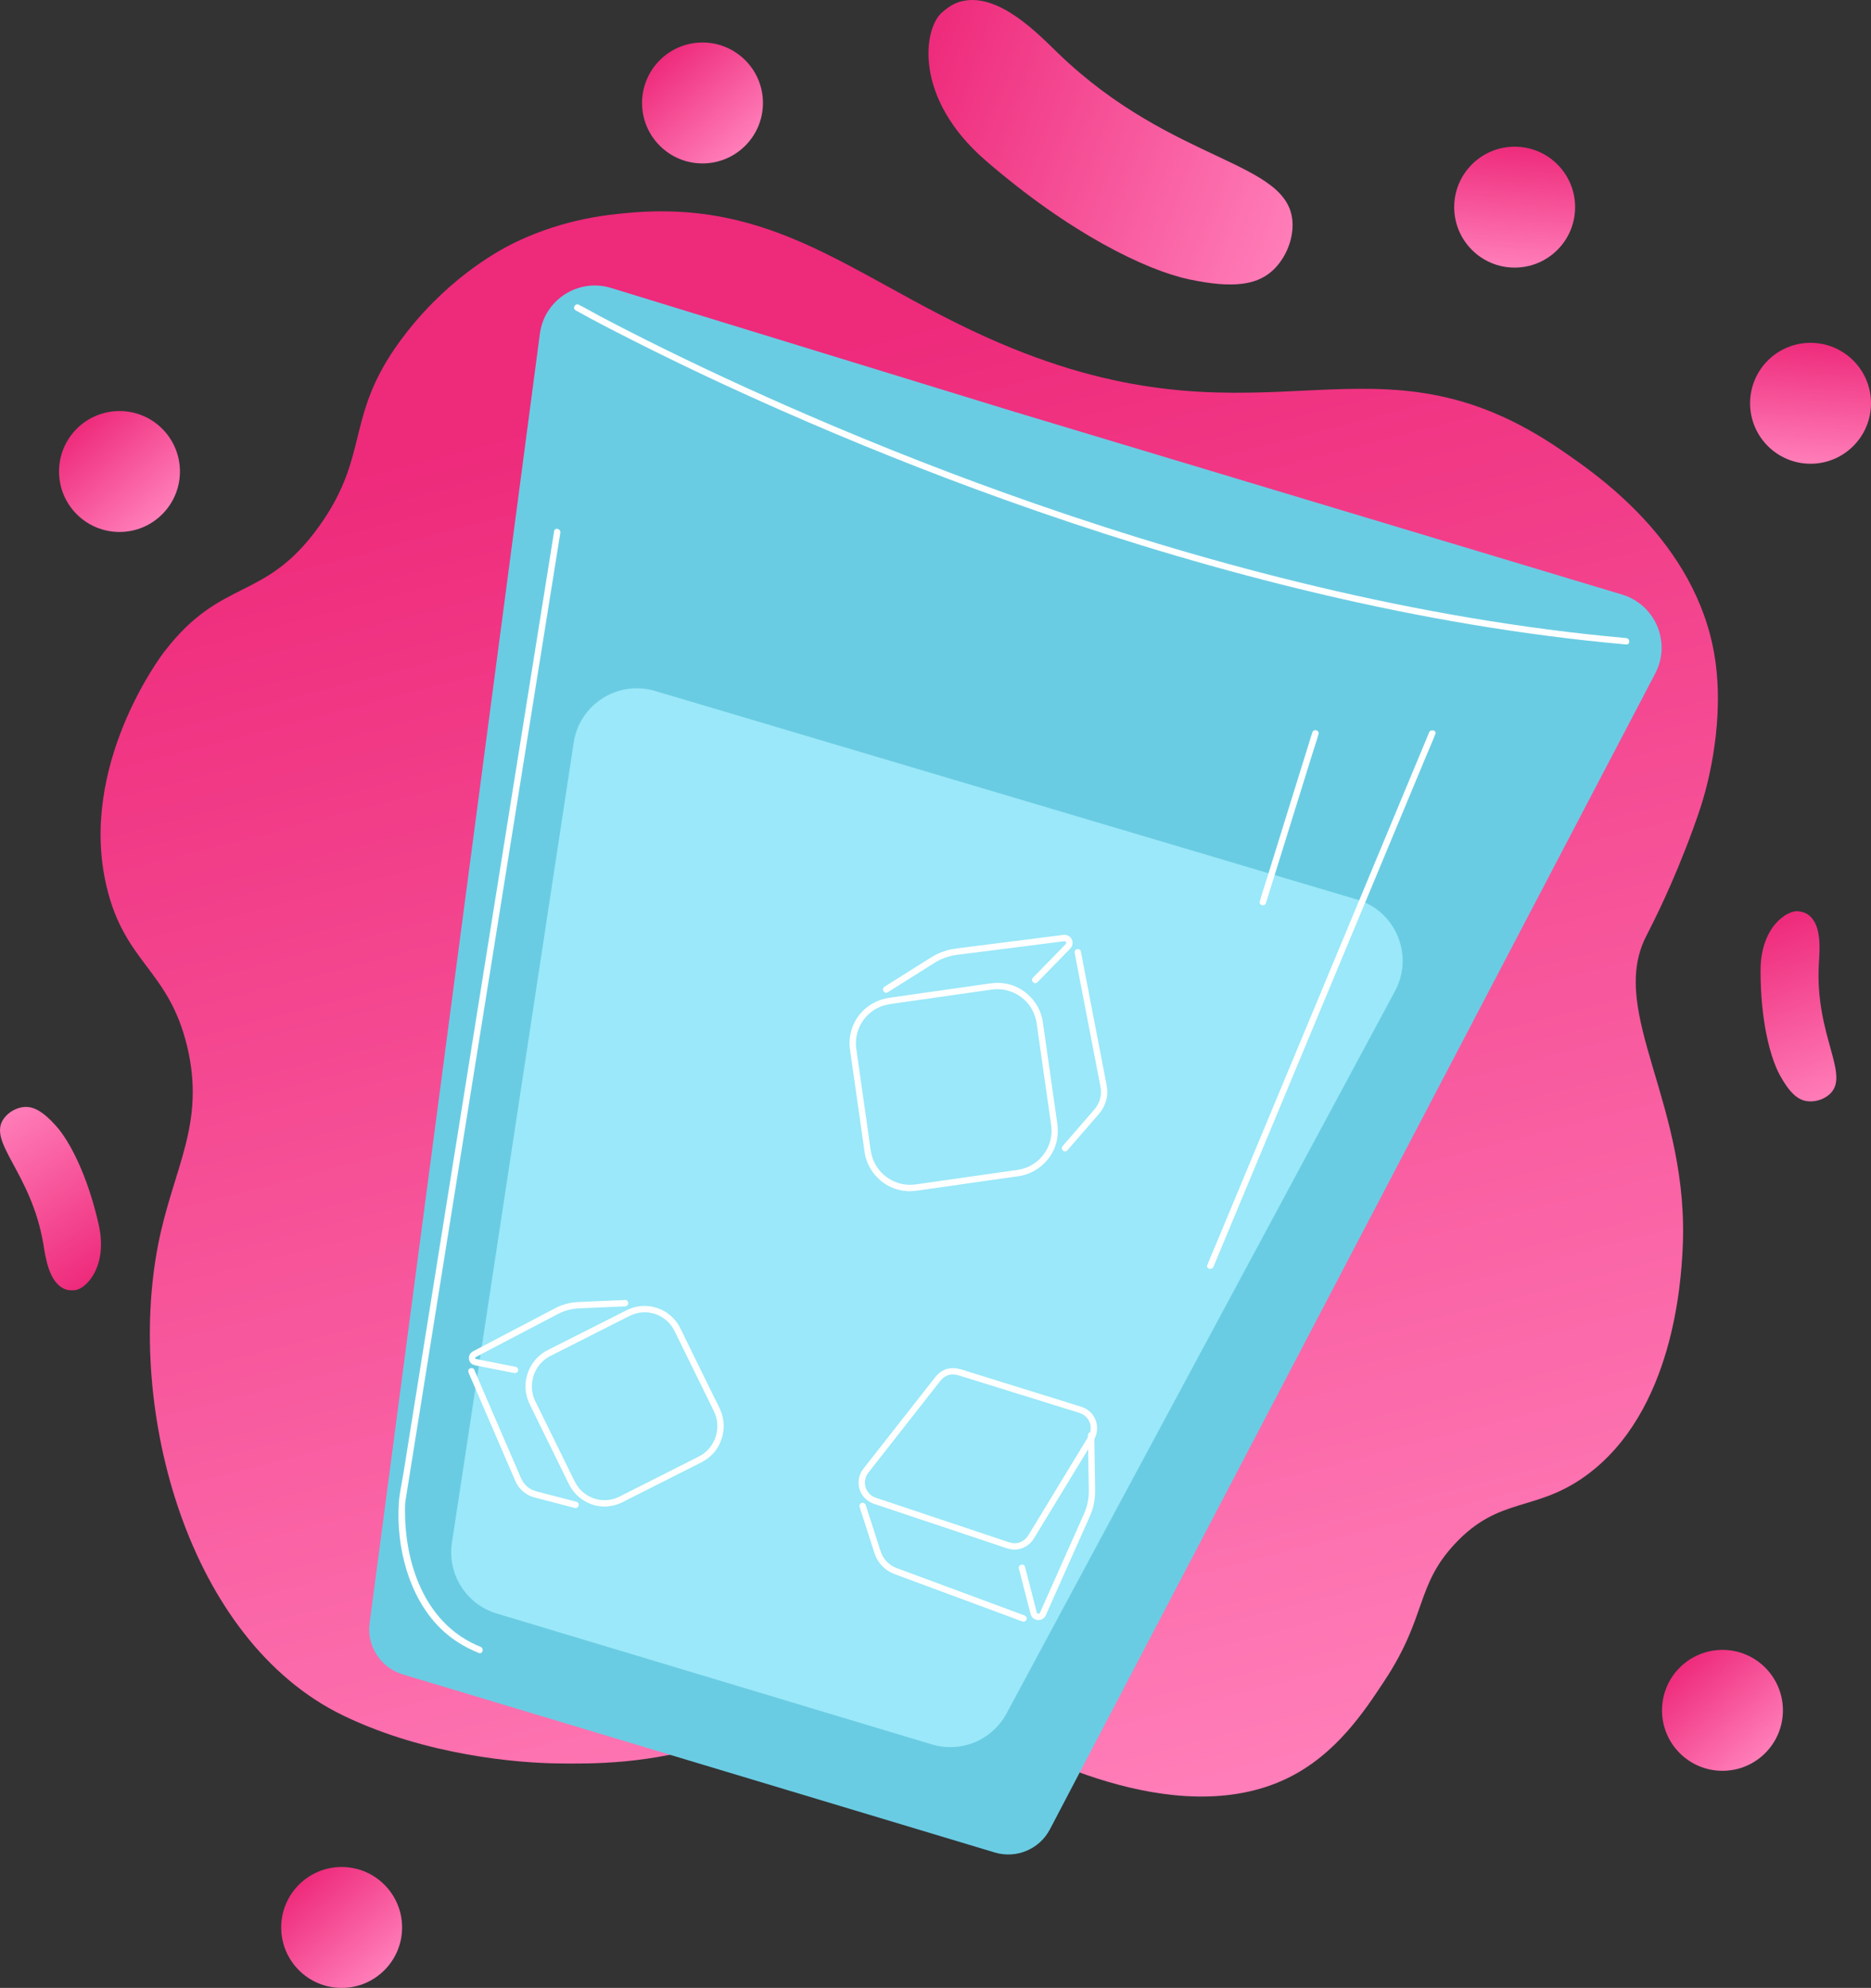 <?xml version="1.0" encoding="UTF-8"?>
<svg id="Capa_2" data-name="Capa 2" xmlns="http://www.w3.org/2000/svg" xmlns:xlink="http://www.w3.org/1999/xlink" viewBox="0 0 1757 1866.56">
  <rect x="0" y="0" width="1757" height="1866.56" fill="#333333" stroke="none"/>
  <defs>
    <linearGradient id="Degradado_sin_nombre_2320" data-name="Degradado sin nombre 2320" x1="4503.46" y1="-15940.54" x2="5417.93" y2="-16999.53" gradientTransform="translate(3720.8 -15948.86) rotate(26.24) scale(1 -1)" gradientUnits="userSpaceOnUse">
      <stop offset="0" stop-color="#ee2a7b"/>
      <stop offset="1" stop-color="#ff7db8"/>
    </linearGradient>
    <linearGradient id="Degradado_sin_nombre_2320-2" data-name="Degradado sin nombre 2320" x1="19062.07" y1="-14943.78" x2="19175.62" y2="-14943.78" gradientTransform="translate(17803.96 -17773.92) rotate(93.57) scale(1 -1)" xlink:href="#Degradado_sin_nombre_2320"/>
    <linearGradient id="Degradado_sin_nombre_2320-3" data-name="Degradado sin nombre 2320" x1="18895.54" y1="-15232.55" x2="19009.1" y2="-15232.55" gradientTransform="translate(17803.96 -17773.92) rotate(93.57) scale(1 -1)" xlink:href="#Degradado_sin_nombre_2320"/>
    <linearGradient id="Degradado_sin_nombre_2320-4" data-name="Degradado sin nombre 2320" x1="9341.82" y1="-17138.97" x2="9455.37" y2="-17138.97" gradientTransform="translate(7289.25 -18291.54) rotate(48.57) scale(1 -1)" xlink:href="#Degradado_sin_nombre_2320"/>
    <linearGradient id="Degradado_sin_nombre_2320-5" data-name="Degradado sin nombre 2320" x1="9238.93" y1="-17778.43" x2="9352.48" y2="-17778.43" gradientTransform="translate(7289.25 -18291.54) rotate(48.57) scale(1 -1)" xlink:href="#Degradado_sin_nombre_2320"/>
    <linearGradient id="Degradado_sin_nombre_2320-6" data-name="Degradado sin nombre 2320" x1="11107.16" y1="-17419.67" x2="11220.72" y2="-17419.67" gradientTransform="translate(7289.25 -18291.54) rotate(48.57) scale(1 -1)" xlink:href="#Degradado_sin_nombre_2320"/>
    <linearGradient id="Degradado_sin_nombre_2320-7" data-name="Degradado sin nombre 2320" x1="10401.9" y1="-18526.7" x2="10515.45" y2="-18526.7" gradientTransform="translate(7289.25 -18291.54) rotate(48.57) scale(1 -1)" xlink:href="#Degradado_sin_nombre_2320"/>
    <linearGradient id="Degradado_sin_nombre_2320-8" data-name="Degradado sin nombre 2320" x1="8968.7" y1="-20151.27" x2="9143.07" y2="-20151.27" gradientTransform="translate(17384.67 -14602.91) rotate(69.46) scale(1 -1)" xlink:href="#Degradado_sin_nombre_2320"/>
    <linearGradient id="Degradado_sin_nombre_2320-9" data-name="Degradado sin nombre 2320" x1="7441.94" y1="5381.72" x2="7616.31" y2="5381.72" gradientTransform="translate(8688.91 4438.19) rotate(-123.45) scale(1 -1)" xlink:href="#Degradado_sin_nombre_2320"/>
    <linearGradient id="Degradado_sin_nombre_2320-10" data-name="Degradado sin nombre 2320" x1="3203.36" y1="-15515.97" x2="3587.97" y2="-15515.97" gradientTransform="translate(3195.14 -15596.87) rotate(20.15) scale(1 -1)" xlink:href="#Degradado_sin_nombre_2320"/>
  </defs>
  <g id="fondo_4">
    <g>
      <path d="m154.05,612.2c-3.56,4.65-80.48,107.15-54.08,219.76,17.07,72.83,58.39,77.97,75.8,150.67,17.5,73.1-13.21,114.11-27.26,186-30.23,154.61,27.63,371.42,173.73,442.13,77.9,37.7,164.67,44.53,200.67,45,32.61.43,87.69,1.16,153.5-20.61,81.94-27.1,104.94-64.08,160.59-58.65,36.57,3.56,43.67,21.19,94.87,49.82,26.27,14.69,170.43,95.31,277.26,43.26,45.8-22.31,72.41-63.34,90.89-91.26,40.12-60.58,29.24-89.33,66.46-128.99,41.86-44.61,75.27-29.19,122.93-63.84,82.3-59.85,89.06-182.95,90.62-210.99,7.59-136.61-69.95-222.81-34.72-294.32,3.58-7.26,19.54-37.14,36.94-81.7,3.26-8.34,11.62-29.71,17.09-48.19,4.09-13.83,20.65-73.59,10.83-134.07-17.62-108.43-112.67-171.97-143.42-193.14-177.11-121.94-273.5,2.85-516.7-96.25-138.57-56.46-211.89-139.68-357.9-127.12-21.06,1.81-61.36,5.63-106.61,27.05-12.58,5.95-60.66,30.3-103.97,85.69-59.76,76.42-32.16,112.05-81.64,181.34-51.58,72.23-91.43,47.31-145.87,118.43Z" style="fill: url(#Degradado_sin_nombre_2320);"/>
      <circle cx="1700.23" cy="378.66" r="56.77" style="fill: url(#Degradado_sin_nombre_2320-2);"/>
      <circle cx="1422.37" cy="194.5" r="56.77" style="fill: url(#Degradado_sin_nombre_2320-3);"/>
      <circle cx="659.7" cy="96.68" r="56.77" style="fill: url(#Degradado_sin_nombre_2320-4);"/>
      <circle cx="112.2" cy="442.72" r="56.77" style="fill: url(#Degradado_sin_nombre_2320-5);"/>
      <circle cx="1617.51" cy="1605.94" r="56.77" style="fill: url(#Degradado_sin_nombre_2320-6);"/>
      <circle cx="320.83" cy="1809.79" r="56.77" style="fill: url(#Degradado_sin_nombre_2320-7);"/>
      <path d="m1708.04,904.48c.7-11.99,3.14-36.23-10.03-45.61-2.83-2.02-5.98-2.78-9.09-3.22-10.29-1.47-35.48,14.38-35.62,55.14-.16,47.21,9.01,82.1,18.12,98.76,9.18,16.78,16.86,22.99,25.07,24.33,7.2,1.18,15.76-1.21,21.45-6.28,20.35-18.14-13.86-54.69-9.89-123.11Z" style="fill: url(#Degradado_sin_nombre_2320-8);"/>
      <path d="m40.7,1168.09c2,11.84,5.04,36.01,19.98,42.21,3.21,1.33,6.45,1.37,9.58,1.11,10.36-.86,31.37-21.95,22.39-61.71-10.4-46.05-27.14-78.01-39.74-92.2-12.7-14.31-21.57-18.63-29.87-18.11-7.28.46-15.09,4.7-19.5,10.92-15.78,22.23,25.74,50.21,37.17,117.79Z" style="fill: url(#Degradado_sin_nombre_2320-9);"/>
      <path d="m993.67,50.01c-19.05-18.4-56.09-57.34-90.72-48.8-7.45,1.84-13.25,6.01-18.47,10.58-17.26,15.09-26.96,80.02,41.02,138.86,78.73,68.15,150.29,102.97,191.24,111.68,41.27,8.78,62.69,4.85,76.75-6.94,12.33-10.34,20.63-28.1,20.33-44.91-1.09-60.12-111.42-55.45-220.15-160.47Z" style="fill: url(#Degradado_sin_nombre_2320-10);"/>
    </g>
    <g id="Capa_22" data-name="Capa 22">
      <g>
        <path d="m1107.94,433.37l-155.34-46.72-378.71-116.27c-30.79-9.45-62.69,11.03-66.91,42.96l-159.89,1210.76c-2.84,21.47,10.32,41.83,31.06,48.06l556,167.23c20.27,6.1,42.01-3.05,51.83-21.8l568.42-1085.28c15.18-28.98.19-64.61-31.13-74.03l-415.33-124.92Z" style="fill: #6acce3;"/>
        <path d="m466.45,1515.02l408.6,122.9c27.32,8.22,56.65-3.93,70.16-29.05l364.8-678.29c18.03-33.52.71-75.14-35.77-85.98l-659.06-195.82c-34.92-10.38-70.96,12.49-76.45,48.51l-114.34,751.21c-4.5,29.55,13.43,57.91,42.06,66.52Z" style="fill: #9ae8f9;"/>
        <path d="m520.39,498.69c-1.7,10.62-3.4,21.24-5.1,31.86-4.57,28.55-9.14,57.09-13.7,85.64-6.58,41.11-13.15,82.22-19.73,123.32-7.77,48.58-15.55,97.16-23.32,145.74s-16.29,101.8-24.43,152.7c-7.71,48.21-15.43,96.42-23.14,144.63-6.4,40.03-12.81,80.05-19.21,120.08-4.3,26.86-8.59,53.71-12.89,80.57-1.5,9.35-3.76,18.9-4.36,28.36-2.57,40.73,9.15,87.42,38.54,116.79,10.43,10.42,22.94,18.23,36.6,23.68,3.59,1.43,5.14-4.37,1.6-5.79-49.85-19.86-69.9-73.32-70.88-123.53-.08-4.2-.11-8.44.23-12.63-.13,1.58.07-.42.18-1.07.83-5.1,1.63-10.2,2.45-15.29,3.81-23.79,7.61-47.59,11.42-71.38,6.03-37.72,12.07-75.43,18.1-113.15,7.45-46.58,14.91-93.17,22.36-139.75,8.06-50.4,16.13-100.8,24.19-151.2s15.68-98.01,23.52-147.01c6.86-42.9,13.73-85.8,20.59-128.71,5.04-31.49,10.08-62.99,15.12-94.48,2.44-15.26,4.92-30.52,7.33-45.78.11-.67.21-1.33.32-2,.6-3.78-5.18-5.4-5.79-1.6h0Z" style="fill: #fff;"/>
        <path d="m540.57,291.39c16.92,9.5,34.23,18.35,51.53,27.13,46.41,23.55,93.54,45.67,141.15,66.67,68.95,30.42,138.97,58.46,209.9,83.92,85.22,30.58,171.81,57.43,259.61,79.55,94.66,23.85,190.8,42.2,287.86,52.85,12.15,1.33,24.31,2.54,36.49,3.62,3.84.34,3.82-5.66,0-6-98.03-8.75-195.21-25.71-290.92-48.47-89.02-21.16-176.83-47.34-263.24-77.39-73.12-25.43-145.29-53.63-216.33-84.39-50.34-21.79-100.16-44.83-149.22-69.38-14.58-7.3-29.1-14.72-43.51-22.35-6.5-3.44-12.86-7.3-19.47-10.51-.28-.14-.55-.31-.82-.46-3.37-1.89-6.4,3.29-3.03,5.18h0Z" style="fill: #fff;"/>
        <path d="m1232.36,687.68c-1.64,5.27-3.28,10.54-4.92,15.81-3.93,12.65-7.87,25.3-11.8,37.95-4.76,15.3-9.51,30.59-14.27,45.89-4.09,13.15-8.18,26.31-12.27,39.46-2,6.42-4.23,12.81-6,19.3-.02.09-.06.18-.08.27-1.15,3.7,4.64,5.28,5.79,1.6,1.64-5.27,3.28-10.54,4.92-15.81,3.93-12.65,7.87-25.3,11.8-37.95,4.76-15.3,9.51-30.59,14.27-45.89,4.09-13.15,8.18-26.31,12.27-39.46,2-6.42,4.23-12.81,6-19.3.02-.09.06-.18.08-.27,1.15-3.7-4.64-5.28-5.79-1.6h0Z" style="fill: #fff;"/>
        <path d="m1342.07,687.68c-1.86,4.48-3.73,8.95-5.59,13.43-5.05,12.13-10.11,24.26-15.16,36.39-7.47,17.93-14.94,35.86-22.4,53.79-9.14,21.94-18.28,43.89-27.42,65.83-9.95,23.88-19.9,47.76-29.84,71.65l-30.31,72.77c-9.39,22.55-18.78,45.09-28.18,67.64-7.94,19.06-15.88,38.11-23.81,57.17-5.72,13.74-11.45,27.49-17.17,41.23-2.69,6.47-5.63,12.89-8.1,19.44-.11.28-.23.55-.35.83-1.48,3.56,4.32,5.11,5.79,1.6,1.86-4.48,3.73-8.95,5.59-13.43,5.05-12.13,10.11-24.26,15.16-36.39,7.47-17.93,14.94-35.86,22.4-53.79,9.14-21.94,18.28-43.89,27.42-65.83,9.95-23.88,19.9-47.76,29.84-71.65,10.1-24.26,20.21-48.52,30.31-72.77,9.39-22.55,18.78-45.09,28.18-67.64,7.94-19.06,15.88-38.11,23.81-57.17,5.72-13.74,11.45-27.49,17.17-41.23,2.69-6.47,5.63-12.89,8.1-19.44.11-.28.23-.55.35-.83,1.48-3.56-4.32-5.11-5.79-1.6h0Z" style="fill: #fff;"/>
        <g>
          <path d="m955.22,1098.54c-5.23.74-10.45,1.49-15.68,2.23-11.37,1.62-22.73,3.24-34.1,4.86-11.01,1.57-22.02,3.14-33.03,4.71-3.39.48-6.78.97-10.17,1.45-2.68.38-4.74.68-7.47.7-16.1.12-30.95-10.64-35.69-26.11-1.82-5.93-2.26-12.44-3.14-18.55-1.56-10.97-3.13-21.93-4.69-32.9s-3.25-22.78-4.87-34.17c-.78-5.44-1.6-10.88-2.33-16.33-.98-7.39.4-15.37,3.89-22.01,3.73-7.1,9.4-12.65,16.63-16.22,6.26-3.1,13.79-3.79,20.89-4.8,10.47-1.49,20.95-2.98,31.42-4.48,11.68-1.66,23.35-3.33,35.03-4.99,6.5-.93,13.01-1.85,19.51-2.78,13.49-1.93,27.69,4.06,35.55,15.29,3.62,5.17,5.66,10.64,6.57,16.95.31,2.17.62,4.33.93,6.5,1.41,9.89,2.82,19.77,4.23,29.66,1.69,11.87,3.38,23.74,5.07,35.61,1.06,7.47,2.13,14.94,3.19,22.42.06.43.13.86.18,1.29.18,1.33.31,3.48.3,5.14-.01,2.13-.19,4.19-.51,5.98-1.42,7.96-5.15,14.97-10.89,20.51s-12.85,8.87-20.84,10.04c-1.6.24-2.49,2.27-2.1,3.69.47,1.72,2.08,2.33,3.69,2.1,17.59-2.58,32.27-16.47,35.77-33.92,1.08-5.37,1-10.67.23-16.07l-1.14-7.98c-1.51-10.57-3.01-21.14-4.52-31.71l-5.07-35.58c-.92-6.45-1.83-12.89-2.76-19.34-2.25-15.68-13.2-28.91-28.02-34.36-6.83-2.51-14.11-3.03-21.28-2.01-2.03.29-4.07.58-6.1.87-9.9,1.41-19.81,2.82-29.71,4.23-12.1,1.72-24.2,3.45-36.3,5.17-7.47,1.06-14.94,2.13-22.41,3.19-13.73,1.96-25.95,9.96-32.57,22.29-4.15,7.73-5.92,16.69-4.85,25.41.23,1.89.53,3.77.79,5.66,1.31,9.2,2.62,18.4,3.93,27.59,1.73,12.16,3.47,24.32,5.2,36.48,1.2,8.4,2.39,16.79,3.59,25.19.46,3.23.98,6.42,2.02,9.53,2.83,8.46,8.2,15.76,15.33,21.09s15.58,8.15,24.28,8.42c3.41.11,6.77-.35,10.13-.83,8.41-1.2,16.82-2.4,25.23-3.59,12.16-1.73,24.32-3.47,36.48-5.2,9.2-1.31,18.4-2.62,27.59-3.93,1.39-.2,2.77-.39,4.16-.59,1.61-.23,2.49-2.27,2.1-3.69-.47-1.73-2.08-2.32-3.69-2.1Z" style="fill: #fff;"/>
          <path d="m833.63,931.73c5.11-3.22,10.22-6.43,15.33-9.65,7.93-4.99,15.86-9.98,23.79-14.98,1.55-.98,3.1-1.96,4.66-2.93,6.31-3.95,13.38-6.56,20.77-7.56,4.09-.55,8.19-1.04,12.29-1.56,8.78-1.11,17.55-2.23,26.33-3.34,10.08-1.28,20.17-2.56,30.25-3.84,8.01-1.02,16.03-2.04,24.04-3.05l6.53-.83c.45-.06.89-.12,1.34-.17.35-.04.69-.07,1.04-.05-.66-.04.72.28.12,0,.16.07.77.49.6.35-.26-.23.49.67.13.13.1.15.18.3.27.45.41.67-.1-.28.05.14.1.29.14.74.05.91-.04.07-.21.54,0,.07-.08.17-.18.35-.29.5.18-.27-.02,0-.11.11-.12.13-.25.26-.38.39l-2.33,2.39-8.89,9.11c-6.04,6.19-12.08,12.38-18.12,18.57-.37.37-.73.75-1.1,1.12-2.7,2.77,1.54,7.01,4.24,4.24,4.79-4.91,9.58-9.82,14.37-14.73,5.42-5.55,10.88-11.07,16.26-16.67,1.85-1.92,2.71-4.33,2.23-6.99-.67-3.7-4.27-6.45-8.02-6.09-1.03.1-2.06.26-3.09.39-6.71.85-13.42,1.7-20.13,2.56-9.96,1.26-19.91,2.53-29.87,3.79-9.69,1.23-19.39,2.46-29.08,3.69-5.8.74-11.6,1.47-17.41,2.21-3.65.46-7.27,1.05-10.81,2.09-5.44,1.61-10.53,4.07-15.31,7.08-6.86,4.32-13.71,8.63-20.57,12.95s-13.99,8.81-20.99,13.21c-.41.26-.81.51-1.22.77-3.26,2.05-.25,7.25,3.03,5.18h0Z" style="fill: #fff;"/>
          <path d="m1009.22,894.94c.43,2.23.86,4.46,1.29,6.69,1.11,5.77,2.23,11.54,3.34,17.31,1.54,7.98,3.08,15.95,4.61,23.93l5.05,26.19c1.57,8.14,3.14,16.28,4.71,24.42,1.19,6.18,2.38,12.36,3.57,18.54.55,2.84,1.1,5.68,1.64,8.53.92,4.81.39,9.86-1.49,14.38-1.24,2.98-3.13,5.51-5.22,7.92-4.76,5.49-9.52,10.99-14.28,16.48-4.56,5.26-9.12,10.52-13.67,15.78-.26.3-.52.6-.79.91-1.06,1.22-1.2,3.04,0,4.24,1.08,1.08,3.18,1.23,4.24,0,3.45-3.98,6.9-7.97,10.35-11.95,5.4-6.23,10.8-12.47,16.2-18.7,1.11-1.28,2.23-2.56,3.33-3.85,4.75-5.55,7.55-12.47,7.74-19.8.11-4.02-.82-7.96-1.57-11.88l-3.14-16.26c-1.5-7.77-3-15.54-4.5-23.31-1.69-8.79-3.39-17.57-5.08-26.36s-3.22-16.71-4.83-25.07c-1.25-6.49-2.5-12.98-3.75-19.47-.63-3.27-1.19-6.57-1.9-9.83-.03-.15-.06-.29-.08-.44-.31-1.59-2.22-2.5-3.69-2.1-1.66.46-2.4,2.09-2.1,3.69h0Z" style="fill: #fff;"/>
        </g>
        <g>
          <path d="m815.14,1383.14c3.12-3.97,6.23-7.94,9.35-11.92,7.03-8.96,14.06-17.92,21.09-26.89,7.54-9.61,15.08-19.22,22.62-28.84,4.65-5.93,9.31-11.86,13.96-17.79.3-.39.61-.78.91-1.16,2.26-2.84,5.09-4.77,8.54-5.62s6.44-.21,9.78.83c7.02,2.18,14.04,4.37,21.07,6.55,11.51,3.58,23.02,7.16,34.53,10.73s22.83,7.1,34.25,10.65c6.99,2.17,13.98,4.34,20.97,6.52,3.18.99,5.69,2.08,7.95,4.44,4.67,4.87,5.44,12.28,1.91,18.18-2.79,4.67-5.66,9.31-8.49,13.96-6.04,9.93-12.07,19.86-18.11,29.78s-12.54,20.62-18.8,30.93c-3.59,5.9-7.18,11.8-10.77,17.71-2.65,4.35-6.91,7.4-11.78,7.78-2.97.23-5.4-.47-8.2-1.4-6.64-2.22-13.29-4.44-19.93-6.66-11.09-3.7-22.17-7.41-33.26-11.11-11.82-3.95-23.64-7.9-35.46-11.85-8.97-3-17.94-6-26.91-8.99l-6.87-2.3c-3.38-1.13-5.94-2.49-8.24-5.46.26.33-.32-.46-.41-.61-.28-.41-.54-.84-.78-1.28-.22-.39-.41-.79-.6-1.2-.24-.51.24.64-.11-.24-.07-.18-.14-.37-.21-.56-.31-.89-.56-1.8-.73-2.73-.05-.24-.09-.49-.12-.73.02.14.04.51,0-.09-.03-.5-.07-.99-.08-1.49,0-.4,0-.8.03-1.2.01-.25.04-.5.06-.75.01-.13.11-.77.03-.25.15-.9.36-1.8.64-2.67.33-1.01.39-1.18.91-2.16s1.11-1.86,1.77-2.72c.99-1.28.2-3.36-1.08-4.1-1.55-.91-3.11-.21-4.1,1.08-5.31,6.89-5.62,16.87-.8,24.12,2.87,4.3,6.98,7.06,11.82,8.68,5.94,1.98,11.88,3.97,17.82,5.95,10.91,3.65,21.83,7.29,32.74,10.94,12.09,4.04,24.19,8.08,36.28,12.12,9.48,3.17,18.96,6.33,28.43,9.5,5.52,1.84,11.65,4.66,17.56,4.14,7.03-.62,12.99-4.5,16.64-10.5l3.57-5.87c5.3-8.71,10.59-17.42,15.89-26.13,6.61-10.88,13.23-21.76,19.84-32.64,4.86-8,9.72-15.99,14.59-23.99.81-1.34,1.64-2.67,2.44-4.01,4.53-7.58,3.81-17.13-1.64-24.03-2.91-3.68-6.9-5.86-11.29-7.23-2.46-.76-4.92-1.53-7.38-2.29-9.68-3.01-19.36-6.02-29.04-9.02-12.21-3.79-24.42-7.59-36.63-11.38-10.01-3.11-20.01-6.22-30.02-9.33-6.48-2.01-13.1-4.85-20-3.66-5.36.93-9.82,4.09-13.12,8.3-1.67,2.13-3.34,4.26-5.01,6.38-6.54,8.34-13.08,16.68-19.63,25.02-7.84,9.99-15.67,19.98-23.51,29.97-5.56,7.08-11.11,14.17-16.67,21.25-.81,1.03-1.62,2.06-2.43,3.09-1,1.27-1.24,3,0,4.24,1.04,1.04,3.24,1.28,4.24,0Z" style="fill: #fff;"/>
          <path d="m1021.61,1347.64c.1,6.04.2,12.07.3,18.11l.46,28.1c.03,1.84.07,3.67.09,5.51.1,7.44-1.33,14.89-4.35,21.7-1.72,3.87-3.45,7.73-5.17,11.6-3.62,8.13-7.24,16.25-10.86,24.38-4.13,9.28-8.27,18.56-12.4,27.84-3.26,7.32-6.53,14.65-9.79,21.97l-2.62,5.87c-.17.38-.33.77-.51,1.15-.01.02-.02.05-.03.07-.05.09-.02.06-.13.28-.07.13-.14.25-.22.38-.18.29.15-.3-.13.15-.21.34-.2.18,0,.04-.14.1-.29.18-.44.27-.41.26.31-.08-.35.1-.44.12.5,0,.05.01-.12,0-.26,0-.38.02-.48.06-.14.02.04.04-.21-.03-.41-.1-.61-.14-.42-.08.4.23.01.02-.15-.08-.3-.16-.44-.25-.28-.17.06.05.09.09-.13-.12-.25-.24-.37-.36.37.39-.2-.34-.27-.52.13.32.04.06,0-.12s-.09-.35-.14-.53l-.83-3.24-3.18-12.33c-2.16-8.38-4.32-16.75-6.48-25.13-.13-.51-.26-1.01-.39-1.52-.96-3.74-6.75-2.15-5.79,1.6,1.71,6.64,3.42,13.28,5.14,19.92,1.94,7.51,3.83,15.04,5.81,22.55.6,2.25,2,4.21,4.16,5.18,3.55,1.59,7.88.41,9.82-3.07.55-.97.94-2.06,1.39-3.07,2.72-6.1,5.44-12.21,8.16-18.31,4.07-9.15,8.15-18.29,12.22-27.44s7.98-17.91,11.97-26.87c2.42-5.42,4.83-10.85,7.25-16.27,1.43-3.22,2.77-6.47,3.7-9.88,1.56-5.66,2.13-11.49,2.03-17.35-.13-8.1-.27-16.2-.4-24.3s-.27-16.53-.41-24.8l-.02-1.44c-.06-3.86-6.06-3.87-6,0h0Z" style="fill: #fff;"/>
          <path d="m961.96,1516.79c-2.17-.8-4.33-1.61-6.5-2.41-5.57-2.06-11.13-4.13-16.7-6.19-7.67-2.84-15.35-5.69-23.02-8.53-8.38-3.1-16.75-6.21-25.13-9.31-7.81-2.89-15.62-5.79-23.43-8.68-5.84-2.16-11.68-4.33-17.52-6.49-2.58-.95-5.16-1.9-7.73-2.86-4.41-1.66-8.6-4.79-11.34-8.61-1.96-2.73-3.11-5.48-4.12-8.6-2.23-6.93-4.46-13.86-6.69-20.78s-4.29-13.33-6.44-20c-.12-.38-.25-.76-.37-1.14-.5-1.54-2.08-2.54-3.69-2.1-1.51.42-2.59,2.14-2.1,3.69,1.63,5.05,3.26,10.11,4.88,15.16,2.53,7.87,5.07,15.73,7.6,23.6.5,1.57,1,3.14,1.51,4.7,2.15,6.56,6.29,12.16,11.92,16.14,3.51,2.48,7.53,3.83,11.51,5.31,5.08,1.88,10.17,3.77,15.25,5.65,7.44,2.76,14.87,5.51,22.31,8.27l25.26,9.36c8.07,2.99,16.15,5.98,24.22,8.97,6.28,2.33,12.55,4.65,18.83,6.98,3.15,1.17,6.28,2.41,9.45,3.5.14.05.28.1.42.15,1.52.56,3.29-.63,3.69-2.1.46-1.68-.57-3.13-2.1-3.69h0Z" style="fill: #fff;"/>
        </g>
        <g>
          <path d="m584.59,1410.47c4.2-2.12,8.4-4.24,12.6-6.36,9.05-4.57,18.11-9.15,27.16-13.72,8.56-4.32,17.12-8.65,25.69-12.97,5.4-2.73,11.07-5.19,15.8-9.03,11.89-9.66,16.69-26.54,11.92-41.06-1.75-5.32-4.67-10.39-7.13-15.4-4.33-8.81-8.65-17.62-12.98-26.44s-8.83-17.99-13.24-26.98c-2.18-4.44-4.19-9.02-6.61-13.34-7.66-13.65-23.32-21-38.7-18.48-6.55,1.07-12.33,4.41-18.18,7.36-8.36,4.22-16.72,8.44-25.08,12.67-9.19,4.64-18.39,9.29-27.58,13.93-4.7,2.38-9.42,4.73-14.11,7.13-12.83,6.54-20.98,20.26-20.67,34.66.12,5.78,1.61,11.34,4.15,16.51.87,1.78,1.75,3.56,2.62,5.34,3.9,7.94,7.79,15.88,11.69,23.82,4.63,9.44,9.27,18.88,13.9,28.32,2.75,5.61,5.5,11.21,8.26,16.82,5.62,11.44,16.38,19.38,29.06,21.02,7.37.95,14.81-.47,21.44-3.78,1.45-.72,1.86-2.77,1.08-4.1-.86-1.48-2.65-1.8-4.1-1.08-1.62.81-2.94,1.34-4.74,1.9-.86.26-1.74.49-2.62.69-.44.1-.88.18-1.32.26-.22.04-.44.08-.66.11-.09.01-.51.08-.19.04-1.8.25-3.63.32-5.45.26-1.9-.06-3.06-.2-4.73-.53-6.78-1.35-12.62-4.64-17.26-9.73-3.87-4.24-6.29-10.05-8.9-15.37-4.06-8.27-8.12-16.53-12.17-24.8-4.48-9.12-8.96-18.25-13.44-27.37-2.44-4.97-4.88-9.93-7.32-14.91s-3.45-9.92-3.28-15.24c.06-1.89.2-3.16.52-4.8.33-1.73.8-3.43,1.38-5.09,1.03-2.91,2.76-6.15,4.86-8.85,1.84-2.37,4.66-5.02,7.25-6.75,1.27-.85,2.6-1.59,3.96-2.28,1.76-.89,3.53-1.78,5.29-2.67,7.76-3.92,15.52-7.84,23.28-11.76,9.22-4.66,18.45-9.32,27.67-13.98,5.67-2.86,11.34-5.73,17-8.59,3.32-1.68,7.27-3.04,10.69-3.45,1.75-.21,3.52-.28,5.28-.21,1.98.08,3.07.21,4.88.59,3.52.74,6.34,1.81,9.31,3.52,5.54,3.18,9.79,7.84,12.68,13.67.65,1.31,1.29,2.62,1.93,3.93,3.59,7.31,7.17,14.62,10.76,21.92,4.6,9.38,9.21,18.75,13.81,28.13,3.16,6.43,6.31,12.86,9.47,19.29,1.15,2.35,2.09,4.33,2.83,6.85,1.95,6.72,1.68,13.58-.75,20.24-.97,2.68-2.92,6.2-4.68,8.46-2.19,2.8-4.79,5.19-7.6,7.02-1.82,1.19-3.76,2.13-5.69,3.11-6.65,3.36-13.31,6.72-19.96,10.08-9.33,4.71-18.66,9.42-27.99,14.14-6.99,3.53-13.97,7.06-20.96,10.58-1.05.53-2.09,1.06-3.14,1.58-1.45.73-1.86,2.77-1.08,4.1.86,1.47,2.65,1.81,4.1,1.08Z" style="fill: #fff;"/>
          <path d="m586.99,1220.63c-5.38.23-10.76.47-16.14.7-8.09.35-16.19.71-24.28,1.06-2.12.09-4.26.14-6.37.34-6.59.64-12.9,2.52-18.77,5.59-3.43,1.79-6.85,3.59-10.28,5.39-7.02,3.68-14.04,7.36-21.06,11.04-7.86,4.12-15.73,8.25-23.59,12.37-5.96,3.13-11.92,6.25-17.88,9.38l-4.24,2.22c-3.57,1.87-5.17,6.06-3.23,9.74,1.54,2.93,4.4,3.4,7.27,3.97,3.54.7,7.09,1.4,10.63,2.1,7.46,1.47,14.92,2.95,22.38,4.42.46.09.93.18,1.39.27,1.59.31,3.24-.45,3.69-2.1.41-1.47-.5-3.37-2.1-3.69-5.62-1.11-11.24-2.22-16.87-3.33-6.63-1.31-13.26-2.59-19.88-3.93-.13-.03-.27-.05-.4-.08,0,0-.76-.24-.45-.1.33.14-.54-.41-.24-.15.26.22-.44-.72-.07-.09-.04-.06-.19-.25-.18-.32.03-.33.11.37.03.03-.03-.12-.07-.24-.09-.36,0,.04.02.53.03.18,0-.31.13-.85-.01-.31.07-.25.28-.65.04-.22.09-.15.16-.3.26-.44-.23.32-.12.05.05.01-.41.11.17-.1.39-.22,1-.55,2.02-1.06,3.03-1.59,5.34-2.8,10.67-5.6,16.01-8.4,7.6-3.98,15.19-7.97,22.79-11.95s14.51-7.61,21.77-11.42c4.31-2.26,8.62-4.52,12.92-6.78,6.41-3.36,13.14-5.16,20.37-5.48s14.02-.61,21.03-.92,13.91-.61,20.87-.91c.39-.02.79-.03,1.18-.05,1.62-.07,3-1.33,3-3,0-1.57-1.37-3.07-3-3h0Z" style="fill: #fff;"/>
          <path d="m440.09,1289.04c2.87,6.65,5.74,13.3,8.61,19.94,5.9,13.66,11.8,27.33,17.7,40.99,4.97,11.52,9.95,23.04,14.92,34.56.9,2.09,1.8,4.19,2.71,6.28,2.12,4.84,5.7,8.96,10.13,11.83,2.73,1.77,5.76,2.88,8.88,3.69,11.91,3.1,23.81,6.21,35.72,9.31.34.09.67.18,1.01.26,3.74.97,5.33-4.81,1.6-5.79-11.28-2.94-22.57-5.88-33.85-8.82-1.35-.35-2.71-.7-4.06-1.06-4.89-1.31-9.3-4.32-12.12-8.54-1.68-2.51-2.76-5.38-3.95-8.14-4.63-10.72-9.26-21.44-13.89-32.16-5.96-13.8-11.92-27.61-17.88-41.41-2.26-5.24-4.53-10.48-6.79-15.73-1.13-2.63-2.18-5.32-3.41-7.9-.06-.12-.1-.24-.15-.36-.64-1.49-2.83-1.82-4.1-1.08-1.54.9-1.72,2.61-1.08,4.1h0Z" style="fill: #fff;"/>
        </g>
      </g>
    </g>
  </g>
</svg>
